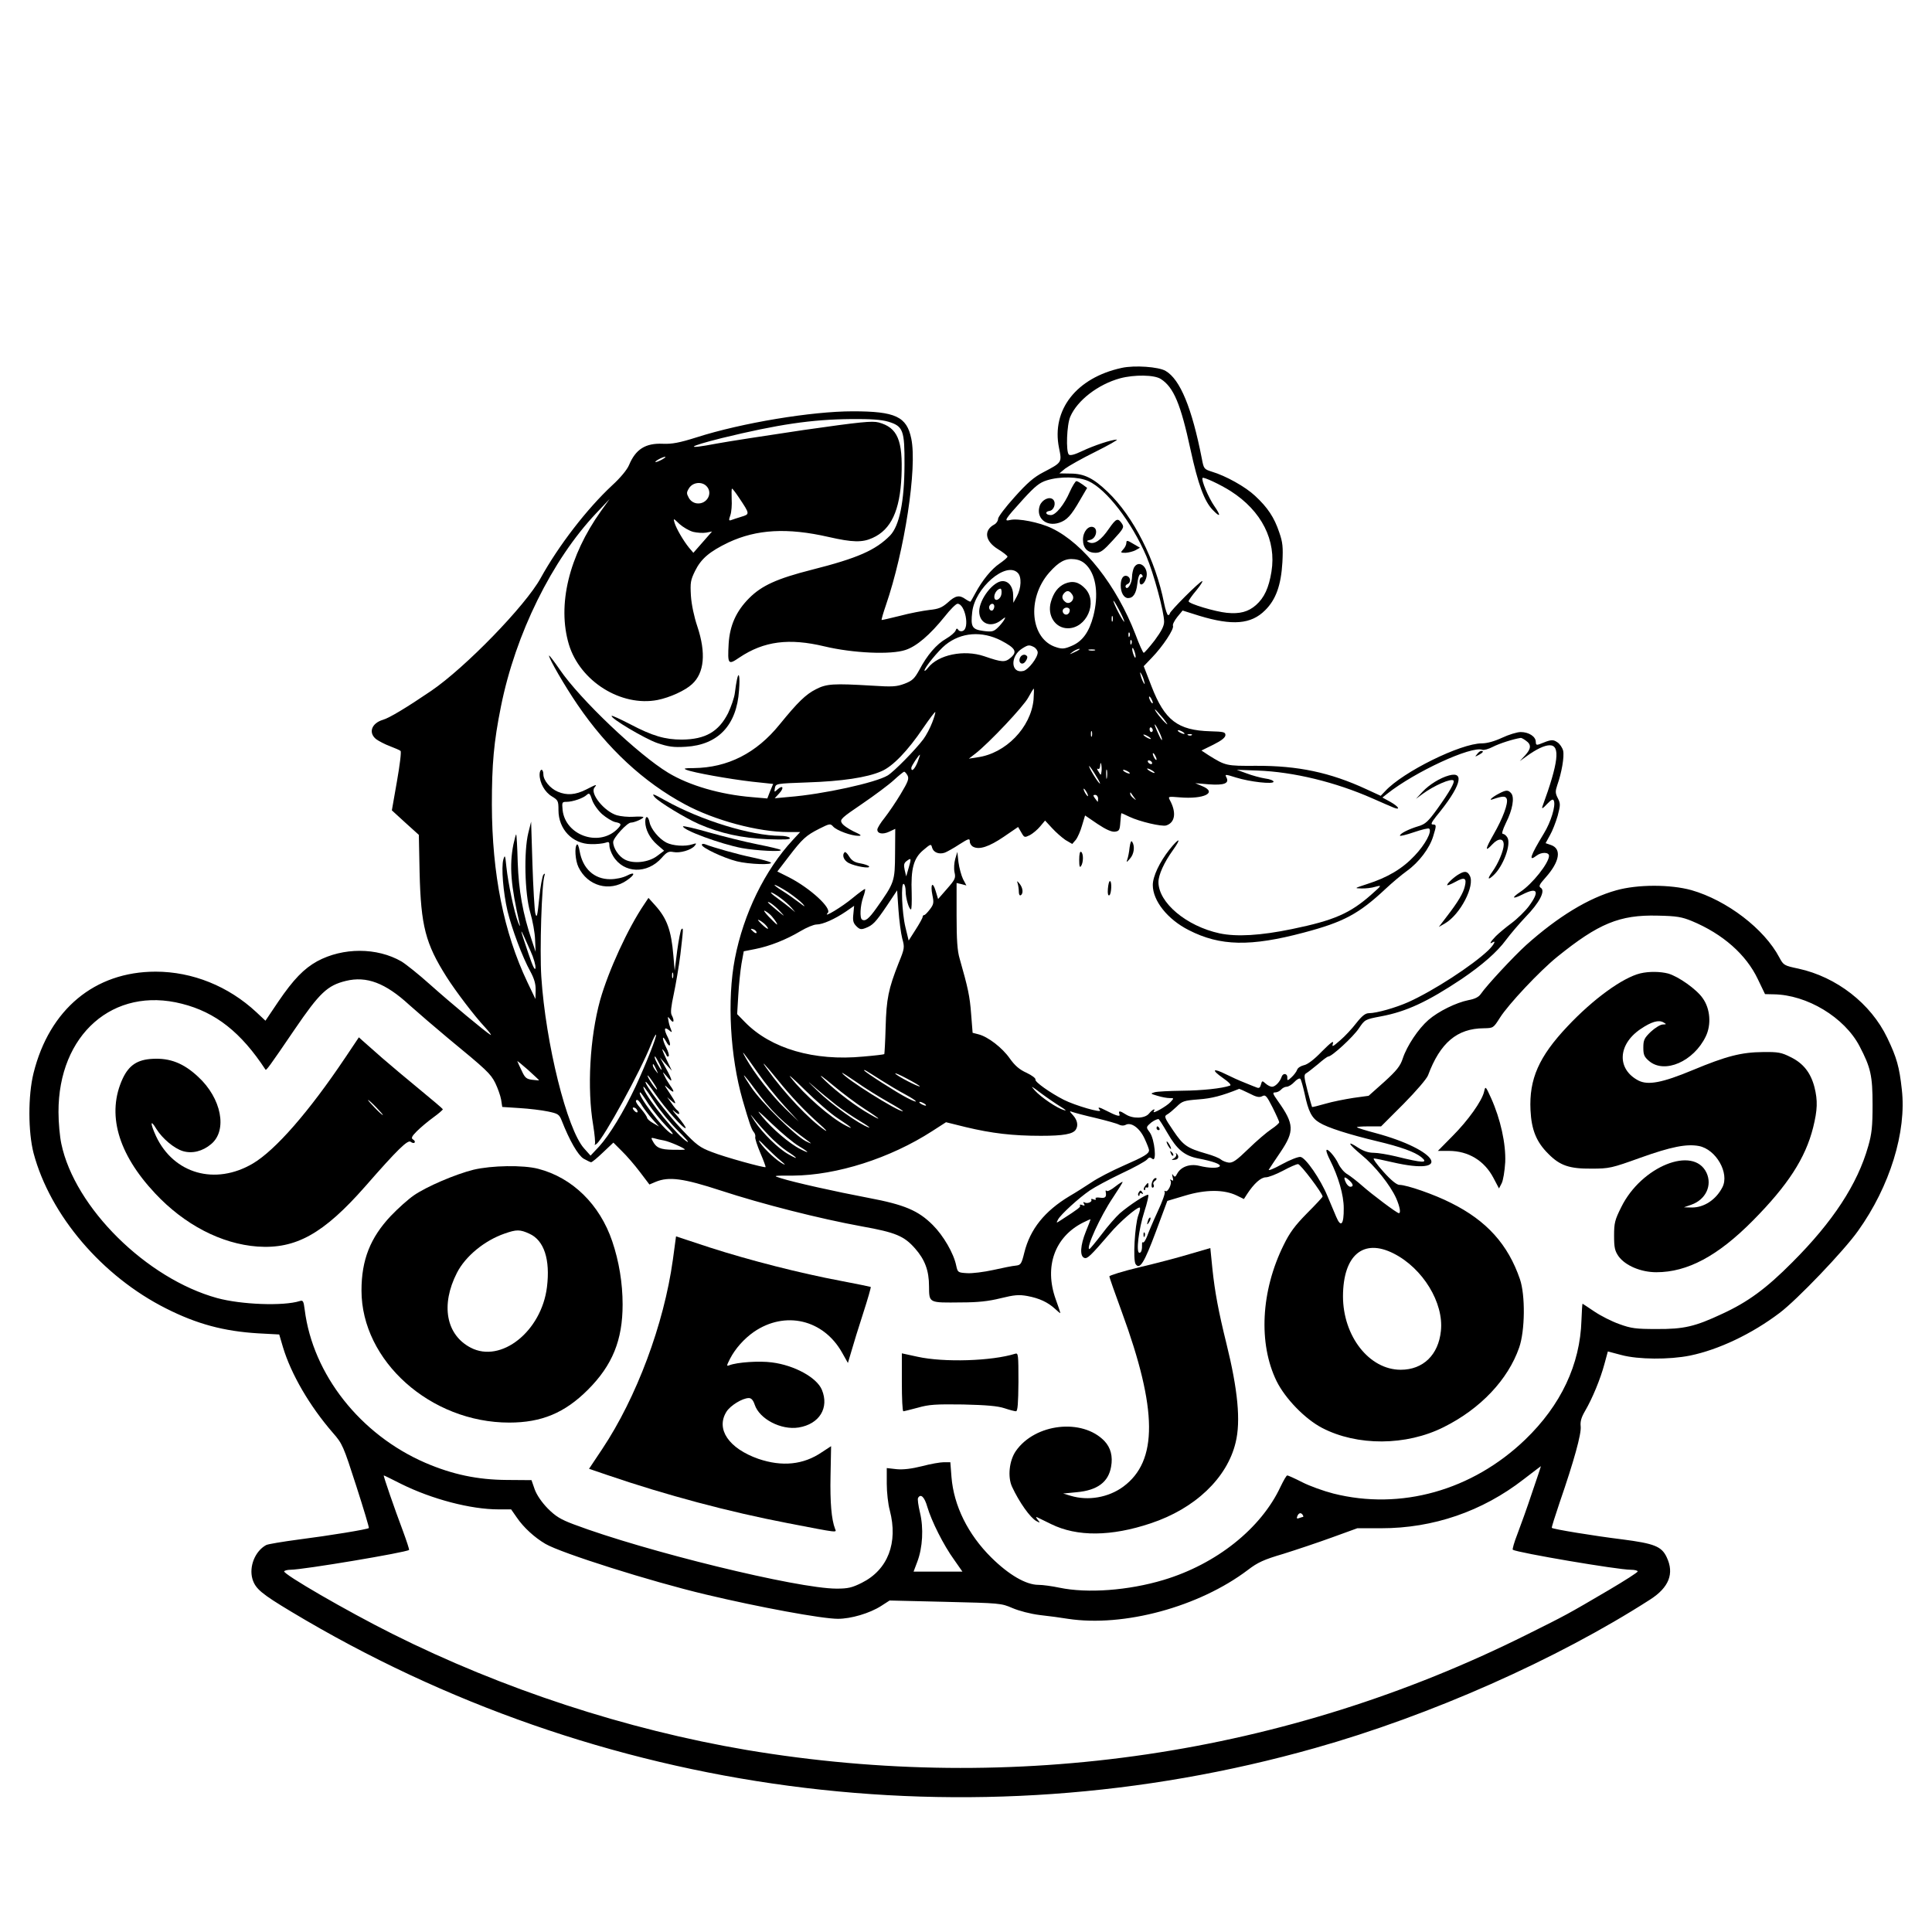 <?xml version="1.0" standalone="no"?>
<!DOCTYPE svg PUBLIC "-//W3C//DTD SVG 20010904//EN"
 "http://www.w3.org/TR/2001/REC-SVG-20010904/DTD/svg10.dtd">
<svg version="1.0" xmlns="http://www.w3.org/2000/svg"
 width="1024pt" height="1024pt" viewBox="0 0 1024 1024"
 preserveAspectRatio="xMidYMid meet">
<g transform="translate(0,1024) scale(0.1,-0.1)"
fill="#000000" stroke="none">
<path d="M5945 8290 c-240 -52 -373 -223 -332 -424 16 -78 16 -77 -83 -129
-50 -26 -85 -56 -152 -131 -49 -54 -88 -106 -88 -116 0 -11 -9 -24 -20 -30
-58 -31 -49 -89 20 -131 28 -17 50 -35 50 -39 0 -5 -19 -21 -42 -37 -43 -29
-92 -89 -129 -158 -12 -22 -23 -42 -25 -44 -1 -1 -13 4 -26 13 -33 24 -54 20
-95 -18 -31 -27 -49 -34 -98 -39 -33 -4 -103 -17 -155 -31 -52 -13 -96 -23
-97 -22 -2 2 8 36 22 77 100 290 167 731 135 884 -24 117 -84 145 -310 145
-218 0 -587 -61 -828 -138 -92 -29 -130 -36 -179 -34 -92 4 -144 -29 -179
-113 -10 -24 -45 -67 -90 -108 -133 -124 -283 -318 -379 -492 -80 -145 -398
-473 -580 -597 -131 -89 -221 -143 -255 -153 -61 -18 -79 -69 -36 -103 14 -10
46 -27 73 -37 26 -10 52 -21 56 -25 5 -4 -4 -76 -19 -161 l-27 -154 71 -65 72
-65 4 -200 c7 -283 31 -376 143 -553 49 -77 147 -206 203 -266 25 -27 38 -46
30 -41 -26 15 -210 168 -322 268 -59 53 -127 107 -150 121 -130 75 -310 75
-447 1 -70 -39 -125 -95 -206 -214 l-68 -101 -48 45 c-148 138 -339 215 -534
215 -323 0 -563 -200 -647 -537 -30 -120 -29 -313 0 -425 88 -330 364 -653
702 -823 164 -83 307 -121 488 -132 l112 -6 20 -68 c43 -142 140 -310 265
-454 50 -57 55 -69 123 -280 39 -121 69 -221 67 -224 -7 -7 -209 -40 -373 -61
-83 -11 -161 -24 -171 -29 -59 -32 -92 -114 -73 -180 16 -52 47 -78 207 -174
1630 -979 3594 -1240 5425 -722 611 172 1283 470 1776 787 100 64 129 138 88
224 -27 58 -66 73 -236 95 -147 18 -367 54 -373 61 -2 2 17 62 41 133 77 223
116 365 112 404 -3 27 3 48 24 84 38 65 81 169 102 248 l18 66 72 -19 c89 -24
253 -25 363 -3 151 31 327 114 475 226 92 69 341 329 416 435 169 236 258 526
232 750 -13 119 -27 169 -77 273 -87 182 -269 323 -471 367 -76 16 -79 18
-101 59 -80 152 -278 303 -466 357 -112 31 -286 31 -399 -1 -147 -41 -308
-139 -477 -290 -66 -60 -208 -212 -241 -260 -11 -16 -32 -26 -65 -32 -65 -13
-159 -59 -212 -105 -53 -46 -114 -137 -136 -204 -13 -40 -32 -64 -98 -124
l-83 -74 -80 -11 c-45 -7 -112 -20 -149 -31 -38 -11 -70 -19 -71 -17 -1 1 -12
40 -24 86 -19 75 -20 85 -6 93 9 5 36 27 62 48 25 22 49 40 54 40 19 0 132
104 162 149 32 47 32 48 117 64 135 25 248 78 428 198 109 74 188 143 235 207
23 31 70 86 104 122 73 75 106 138 81 154 -13 8 -9 17 25 55 75 84 86 152 29
172 l-29 10 23 42 c13 22 31 69 41 103 15 57 15 65 1 93 -14 27 -14 37 -3 70
23 65 38 150 31 182 -4 16 -18 37 -31 45 -24 16 -32 15 -96 -11 -14 -5 -18 -2
-18 13 0 28 -37 52 -80 52 -19 0 -64 -14 -98 -30 -41 -19 -80 -30 -108 -30
-112 0 -418 -151 -512 -253 l-24 -25 -76 35 c-192 89 -363 125 -585 124 -158
-1 -161 0 -251 56 l-38 25 63 31 c44 22 64 38 64 51 0 16 -10 18 -80 20 -173
5 -242 58 -312 239 l-41 106 44 46 c57 59 118 151 111 168 -3 7 8 28 23 47
l28 34 89 -28 c175 -53 274 -45 348 29 58 57 85 134 92 255 4 80 2 105 -17
159 -26 78 -61 131 -128 193 -51 48 -155 106 -229 128 -41 13 -43 15 -53 69
-53 270 -115 420 -192 465 -37 22 -165 31 -233 16z m208 -59 c68 -44 105 -133
157 -374 40 -184 73 -273 117 -319 42 -44 46 -33 9 20 -30 43 -71 140 -62 149
6 6 94 -35 149 -70 164 -105 243 -261 216 -427 -14 -86 -38 -138 -82 -177 -41
-36 -86 -48 -155 -41 -61 6 -202 48 -202 61 0 5 18 31 41 58 22 27 36 49 31
49 -12 0 -172 -160 -172 -172 0 -4 -4 -8 -9 -8 -4 0 -14 28 -21 63 -45 228
-162 459 -299 590 -76 73 -125 97 -198 97 l-58 1 30 25 c17 13 89 54 160 89
72 36 123 65 114 65 -27 0 -121 -31 -184 -61 -40 -19 -63 -25 -70 -18 -16 16
-11 159 8 201 37 86 147 171 264 203 75 20 182 19 216 -4z m-1445 -226 c79
-24 87 -45 86 -230 -1 -195 -27 -321 -76 -373 -77 -78 -171 -120 -416 -182
-185 -47 -265 -84 -331 -150 -69 -69 -103 -145 -109 -242 -6 -110 -3 -114 57
-73 130 87 263 104 451 59 151 -36 352 -45 429 -19 59 19 130 80 208 177 29
37 60 68 68 68 40 0 66 -130 28 -144 -9 -4 -20 -1 -24 6 -6 9 -10 8 -14 -4 -4
-10 -26 -29 -50 -43 -51 -29 -101 -87 -142 -165 -26 -47 -37 -58 -79 -74 -43
-16 -64 -17 -174 -10 -202 12 -239 10 -295 -19 -54 -27 -97 -69 -193 -187
-123 -152 -275 -229 -455 -231 -48 0 -57 -2 -39 -9 36 -15 227 -49 348 -63
l112 -12 -16 -38 -15 -39 -81 7 c-170 14 -333 62 -444 129 -159 96 -468 390
-575 547 -31 45 -57 79 -57 74 0 -17 84 -162 151 -260 158 -232 351 -411 569
-528 157 -85 389 -147 548 -147 l63 0 -38 -41 c-149 -160 -262 -392 -308 -630
-42 -219 -25 -519 41 -749 36 -124 47 -156 59 -170 7 -8 10 -20 8 -27 -2 -6
10 -44 27 -84 17 -39 29 -73 28 -75 -6 -5 -217 53 -285 80 -64 24 -82 38 -156
116 -81 85 -204 246 -195 256 3 2 25 -26 51 -64 54 -78 152 -189 161 -181 3 3
-16 30 -41 60 -26 29 -35 43 -20 30 15 -14 27 -19 27 -13 0 6 -4 13 -10 17 -5
3 -19 20 -31 38 l-23 32 22 -19 c31 -27 27 -13 -10 42 -30 45 -30 46 -5 23 31
-28 35 -20 8 17 -10 15 -24 38 -30 52 -11 22 -10 21 13 -5 34 -41 32 -23 -5
44 l-31 56 31 -35 32 -35 -31 65 c-17 36 -24 56 -16 46 9 -10 17 -24 19 -30 2
-6 7 -8 11 -4 4 3 -2 25 -14 48 -21 42 -22 71 0 31 21 -40 30 -21 10 20 -23
45 -20 60 7 38 15 -13 16 -12 9 6 -5 11 -11 31 -13 45 -5 24 -5 25 11 5 17
-22 22 -5 6 25 -7 12 -3 46 11 111 11 52 27 146 35 209 16 138 17 147 5 134
-4 -5 -14 -56 -22 -114 l-13 -105 -7 80 c-11 134 -34 197 -96 266 l-36 40 -22
-33 c-87 -128 -190 -353 -234 -508 -55 -199 -70 -470 -37 -664 8 -49 12 -94 9
-100 -4 -6 1 -5 10 2 38 32 231 383 287 525 12 32 25 56 27 53 6 -6 -53 -155
-108 -274 -63 -134 -139 -259 -194 -319 l-45 -48 -34 38 c-91 101 -204 557
-227 910 -9 141 2 494 17 537 4 11 2 12 -6 4 -5 -6 -16 -62 -22 -125 -10 -97
-13 -109 -21 -79 -4 19 -11 136 -15 260 l-7 225 -15 -60 c-24 -98 -19 -320 10
-420 13 -44 25 -109 26 -145 l3 -65 -20 60 c-48 141 -70 267 -75 414 -2 80 -6
146 -8 148 -2 2 -8 -22 -15 -53 -22 -112 -14 -217 34 -424 3 -14 -1 -8 -9 12
-20 50 -53 207 -62 293 -6 62 -8 67 -16 40 -12 -41 -1 -175 22 -274 23 -94 78
-242 121 -320 21 -39 29 -67 28 -100 l-1 -46 -43 90 c-125 263 -187 573 -188
940 0 215 10 331 48 520 77 385 271 778 506 1026 l70 74 -46 -64 c-170 -239
-232 -497 -170 -706 59 -196 277 -332 470 -295 65 13 147 50 183 84 65 59 75
165 28 306 -17 50 -31 116 -34 162 -4 70 -2 83 22 132 32 65 77 103 177 151
150 70 312 79 531 29 127 -29 179 -30 233 -5 98 44 145 145 153 327 8 191 -21
258 -121 285 -35 9 -95 3 -397 -40 -195 -29 -403 -61 -462 -72 -172 -33 -157
-17 27 29 300 73 476 99 686 101 104 1 160 -3 197 -14z m-1198 -200 c-14 -8
-29 -14 -35 -14 -5 0 1 6 15 14 14 8 30 14 35 14 6 0 -1 -6 -15 -14z m2259
-115 c96 -44 228 -215 307 -398 38 -89 94 -294 94 -347 0 -23 -14 -50 -50 -99
-28 -36 -54 -66 -58 -66 -4 0 -24 44 -44 98 -100 259 -274 481 -443 562 -66
32 -180 54 -221 44 -36 -9 -28 3 69 110 64 70 87 88 125 100 70 22 168 20 221
-4z m-2025 -26 c37 -37 3 -98 -50 -92 -18 2 -34 13 -43 29 -13 24 -13 29 2 53
20 30 66 35 91 10z m173 -62 c58 -87 58 -87 12 -101 -23 -7 -47 -15 -55 -18
-11 -4 -12 1 -3 26 6 17 9 56 7 86 -1 30 -1 55 2 55 3 0 19 -21 37 -48z m-243
-181 c21 -5 52 -7 69 -4 l31 6 -49 -56 -50 -57 -23 27 c-30 37 -68 102 -77
133 -7 24 -6 24 26 -7 19 -17 51 -36 73 -42z m2088 -180 c49 -55 61 -156 33
-266 -22 -84 -57 -133 -112 -157 -39 -17 -52 -19 -83 -9 -139 41 -160 258 -39
396 51 58 87 77 134 71 28 -3 48 -14 67 -35z m-368 -37 c22 -21 19 -81 -4
-124 l-19 -35 -1 39 c0 45 -23 76 -56 76 -49 0 -123 -95 -124 -160 0 -65 61
-90 115 -48 25 19 27 20 17 2 -6 -10 -21 -29 -35 -42 -21 -20 -31 -22 -76 -16
-59 8 -67 22 -58 100 14 128 179 270 241 208z m-86 -111 c-4 -32 -38 -46 -38
-16 0 20 18 43 33 43 4 0 7 -12 5 -27z m651 -148 c0 -5 -13 15 -29 45 -16 30
-29 60 -29 65 0 6 13 -15 29 -45 16 -30 29 -59 29 -65z m-689 81 c0 -8 -4 -17
-9 -21 -12 -7 -24 12 -16 25 9 15 25 12 25 -4z m627 -78 c-3 -7 -5 -2 -5 12 0
14 2 19 5 13 2 -7 2 -19 0 -25z m90 -80 c-3 -8 -6 -5 -6 6 -1 11 2 17 5 13 3
-3 4 -12 1 -19z m-681 -23 c76 -40 87 -59 52 -90 -31 -27 -46 -26 -142 7 -107
36 -243 8 -297 -61 -10 -13 -19 -20 -19 -15 0 16 74 106 111 136 83 67 193 75
295 23z m691 -17 c-3 -8 -6 -5 -6 6 -1 11 2 17 5 13 3 -3 4 -12 1 -19z m-516
-18 c10 -6 19 -19 19 -28 0 -28 -49 -91 -75 -98 -68 -17 -73 78 -7 119 32 20
37 20 63 7z m538 -50 c0 -9 -4 -8 -9 5 -5 11 -9 27 -9 35 0 9 4 8 9 -5 5 -11
9 -27 9 -35z m-300 36 c-2 -2 -15 -9 -29 -15 -24 -11 -24 -11 -6 3 16 13 49
24 35 12z m84 -3 c-7 -2 -21 -2 -30 0 -10 3 -4 5 12 5 17 0 24 -2 18 -5z m261
-163 c5 -17 4 -20 -2 -10 -5 8 -13 26 -16 40 -5 17 -4 20 2 10 5 -8 13 -26 16
-40z m-586 -98 c-14 -148 -148 -286 -298 -306 l-45 -7 35 27 c72 56 256 251
280 297 14 26 27 47 29 47 2 0 1 -26 -1 -58z m632 -17 c0 -5 -5 -3 -10 5 -5 8
-10 20 -10 25 0 6 5 3 10 -5 5 -8 10 -19 10 -25z m55 -82 c21 -27 28 -39 16
-28 -23 19 -66 75 -59 75 2 0 21 -21 43 -47z m-1224 -22 c-11 -29 -32 -69 -47
-89 -43 -57 -155 -171 -189 -192 -62 -38 -343 -100 -524 -114 l-75 -7 24 26
c27 29 20 47 -9 21 -17 -16 -18 -16 -14 7 5 24 6 24 171 30 184 6 318 26 393
59 60 25 141 109 223 231 33 48 61 85 63 83 2 -2 -5 -27 -16 -55z m1218 -91
c0 -8 -8 5 -19 29 -11 24 -20 46 -20 50 1 12 39 -64 39 -79z m-49 49 c0 -5 -4
-9 -8 -9 -5 0 -9 7 -9 15 0 8 4 12 9 9 4 -3 8 -9 8 -15z m-323 -31 c-3 -7 -5
-2 -5 12 0 14 2 19 5 13 2 -7 2 -19 0 -25z m483 22 c8 -5 11 -10 5 -10 -5 0
-17 5 -25 10 -8 5 -10 10 -5 10 6 0 17 -5 25 -10z m-170 -36 c0 -2 -9 0 -20 6
-11 6 -20 13 -20 16 0 2 9 0 20 -6 11 -6 20 -13 20 -16z m217 20 c-3 -3 -12
-4 -19 -1 -8 3 -5 6 6 6 11 1 17 -2 13 -5z m1771 -30 c29 -20 28 -42 -5 -78
l-28 -30 35 25 c52 38 96 59 124 59 57 0 46 -93 -39 -325 -5 -14 3 -10 24 13
25 26 33 29 37 17 10 -26 -16 -112 -53 -172 -74 -122 -83 -152 -39 -118 26 20
66 19 66 -1 0 -38 -89 -150 -152 -191 -49 -33 -43 -41 11 -14 80 41 93 18 35
-61 -20 -27 -62 -68 -93 -91 -30 -22 -68 -54 -83 -69 -28 -29 -37 -45 -18 -33
22 14 8 -13 -22 -42 -85 -81 -290 -214 -423 -274 -67 -30 -169 -59 -209 -59
-19 0 -36 -13 -67 -52 -22 -29 -61 -71 -86 -92 -40 -35 -45 -37 -38 -16 5 17
-12 4 -59 -43 -41 -43 -77 -70 -96 -73 -16 -4 -32 -14 -35 -24 -3 -9 -16 -27
-29 -39 -20 -19 -24 -20 -23 -5 3 24 -22 30 -30 7 -9 -27 -34 -53 -51 -53 -9
0 -24 8 -34 17 -18 16 -19 16 -25 -6 -4 -16 -10 -20 -22 -15 -9 3 -38 15 -65
26 -26 10 -70 30 -98 44 -70 35 -80 25 -17 -19 33 -23 47 -38 38 -41 -43 -15
-147 -26 -253 -27 -67 -1 -132 -4 -146 -8 -24 -7 -23 -8 15 -19 22 -7 51 -12
64 -12 24 0 24 0 5 -21 -21 -23 -100 -67 -89 -50 12 20 -7 11 -25 -11 -22 -27
-86 -29 -124 -4 -31 20 -40 20 -33 1 7 -16 -15 -10 -73 20 -36 19 -46 19 -30
1 14 -18 -133 25 -192 55 -74 38 -154 95 -150 107 2 7 -18 22 -47 36 -38 17
-62 38 -89 76 -40 57 -115 115 -166 128 l-31 8 -8 101 c-7 93 -16 135 -61 293
-12 40 -16 99 -16 227 l0 173 26 -6 26 -7 -18 34 c-9 19 -20 59 -24 89 l-6 55
-11 -37 c-6 -21 -8 -51 -4 -71 7 -30 4 -38 -39 -87 l-48 -55 -13 43 c-16 54
-29 35 -17 -23 8 -38 7 -48 -13 -74 -13 -17 -26 -31 -31 -31 -4 0 -8 -4 -8
-10 0 -5 -17 -36 -37 -67 l-37 -58 -17 70 c-19 78 -25 240 -9 230 6 -3 10 -21
10 -39 0 -36 18 -96 28 -96 4 0 5 39 4 87 -5 129 10 184 61 227 40 34 42 34
47 14 7 -26 37 -38 68 -27 12 5 47 24 77 44 49 31 55 33 55 15 0 -11 8 -23 18
-28 32 -17 84 0 162 53 l76 52 17 -29 c16 -28 17 -28 46 -14 16 9 40 29 54 46
l26 31 37 -40 c20 -22 52 -50 71 -63 l36 -21 19 22 c10 13 25 47 33 76 l16 53
66 -45 c45 -30 75 -43 92 -41 23 3 26 8 29 51 2 26 4 47 6 47 1 0 20 -8 42
-19 55 -26 171 -53 195 -46 47 15 55 68 20 133 -11 21 -10 21 51 16 129 -11
202 25 121 59 l-38 16 72 -6 c81 -6 110 5 93 37 -9 17 -6 17 51 -1 74 -23 199
-37 199 -22 0 6 -20 14 -45 17 -25 4 -69 16 -98 27 l-52 19 110 -4 c191 -7
413 -61 610 -148 50 -22 100 -44 113 -49 37 -14 25 6 -19 31 l-42 23 24 19
c147 117 448 256 506 234 8 -3 33 4 56 16 33 17 107 41 147 47 3 1 16 -6 28
-15z m-1958 -99 c0 -5 -5 -3 -10 5 -5 8 -10 20 -10 25 0 6 5 3 10 -5 5 -8 10
-19 10 -25z m-1267 -15 c-15 -37 -33 -54 -33 -30 0 10 40 70 46 70 1 0 -5 -18
-13 -40z m1242 0 c3 -5 2 -10 -4 -10 -5 0 -13 5 -16 10 -3 6 -2 10 4 10 5 0
13 -4 16 -10z m-267 -50 c-3 -21 -3 -21 -16 1 -8 11 -9 18 -3 14 7 -3 11 3 12
17 1 17 3 18 6 6 2 -10 3 -27 1 -38z m-29 -22 c18 -28 26 -47 19 -40 -14 11
-62 92 -55 92 2 0 19 -23 36 -52z m58 -10 c-2 -13 -4 -5 -4 17 -1 22 1 32 4
23 2 -10 2 -28 0 -40z m253 26 c0 -2 -9 0 -20 6 -11 6 -20 13 -20 16 0 2 9 0
20 -6 11 -6 20 -13 20 -16z m-140 6 c8 -5 11 -10 5 -10 -5 0 -17 5 -25 10 -8
5 -10 10 -5 10 6 0 17 -5 25 -10z m-1170 -20 c9 -17 3 -33 -36 -98 -25 -42
-64 -99 -85 -126 -22 -27 -39 -55 -39 -63 0 -22 29 -27 63 -11 l32 15 -1 -132
c-1 -147 -3 -153 -98 -287 -41 -58 -60 -73 -77 -62 -13 8 -10 73 6 119 8 21
12 41 10 43 -2 2 -31 -19 -65 -47 -56 -47 -162 -111 -133 -80 24 24 -92 131
-205 189 l-62 31 59 77 c74 97 93 114 164 150 54 27 58 28 73 11 19 -21 96
-49 133 -49 21 0 16 5 -26 24 -28 14 -56 33 -62 45 -10 18 0 27 109 101 66 45
141 101 167 125 27 25 51 44 55 45 4 0 12 -9 18 -20z m950 -90 c6 -11 8 -20 6
-20 -3 0 -10 9 -16 20 -6 11 -8 20 -6 20 3 0 10 -9 16 -20z m250 -25 c14 -19
14 -19 -2 -6 -10 7 -18 18 -18 24 0 6 1 8 3 6 1 -2 9 -13 17 -24z m-190 -8 c0
-11 -1 -18 -3 -16 -1 2 -8 11 -15 20 -9 13 -9 16 3 16 8 0 15 -9 15 -20z
m-1004 -367 l-13 -45 -8 34 c-6 27 -4 37 11 48 24 18 25 14 10 -37z m-640
-128 c32 -22 68 -50 79 -63 16 -18 11 -16 -20 8 -22 17 -62 45 -89 62 -28 17
-45 31 -40 31 6 0 37 -17 70 -38z m606 -246 c13 -47 13 -52 -19 -130 -54 -137
-65 -190 -69 -340 -2 -77 -6 -141 -7 -143 -2 -2 -52 -8 -112 -13 -260 -25
-489 42 -626 182 l-42 43 6 100 c3 55 11 130 17 167 l12 66 61 12 c76 15 163
49 240 95 32 19 70 35 85 35 33 0 97 29 156 69 l43 30 -4 -43 c-4 -35 -1 -48
16 -65 17 -17 25 -19 48 -10 39 15 53 29 114 119 l54 81 7 -103 c4 -57 13
-125 20 -152z m-646 215 c21 -15 48 -39 59 -52 l20 -24 -25 21 c-14 12 -45 35
-69 53 -24 17 -40 31 -34 31 5 0 28 -13 49 -29z m-1 -72 c28 -30 26 -29 -17 6
-27 22 -48 41 -48 42 0 10 39 -19 65 -48z m-44 -26 c18 -21 32 -43 27 -43 -2
0 -22 19 -43 41 -22 23 -31 37 -20 31 11 -6 27 -18 36 -29z m4877 -25 c163
-68 287 -177 349 -308 l38 -79 45 -1 c177 -2 376 -122 456 -275 59 -113 69
-156 69 -310 0 -115 -4 -154 -23 -220 -57 -202 -188 -401 -402 -615 -139 -140
-236 -211 -373 -274 -143 -67 -202 -81 -347 -80 -109 0 -134 3 -197 26 -40 14
-99 44 -133 67 -33 22 -61 41 -62 41 -2 0 -4 -40 -6 -88 -7 -234 -109 -450
-298 -632 -281 -270 -660 -376 -1017 -286 -51 13 -126 40 -165 60 -39 20 -75
36 -79 36 -5 0 -20 -27 -36 -60 -103 -221 -340 -410 -620 -494 -186 -56 -404
-72 -552 -41 -38 8 -88 15 -111 15 -66 0 -157 53 -250 145 -124 123 -199 275
-211 427 l-6 78 -34 0 c-19 0 -71 -9 -116 -21 -56 -14 -99 -19 -134 -16 l-53
6 0 -83 c0 -45 7 -109 16 -141 45 -172 -10 -315 -148 -384 -52 -26 -73 -31
-134 -31 -206 0 -1015 198 -1394 341 -69 26 -95 42 -137 84 -32 33 -58 71 -69
101 l-17 49 -131 1 c-155 1 -288 29 -432 91 -344 149 -596 468 -639 811 -6 47
-9 52 -27 46 -86 -27 -308 -19 -437 16 -374 103 -755 479 -826 818 -8 37 -15
112 -15 168 -1 411 291 667 654 574 179 -45 314 -152 443 -349 4 -6 18 12 154
212 133 195 174 234 272 258 110 27 210 -11 336 -127 47 -42 139 -121 205
-176 204 -168 226 -188 251 -238 13 -27 27 -66 31 -88 l6 -39 92 -6 c50 -3
117 -11 150 -18 53 -11 60 -15 73 -48 42 -107 86 -183 116 -202 18 -10 36 -19
40 -19 5 0 33 23 63 52 l55 52 45 -45 c25 -24 68 -74 96 -111 l50 -66 33 14
c70 29 146 19 345 -46 220 -72 523 -149 748 -190 179 -32 224 -51 282 -117 52
-59 74 -117 74 -201 1 -89 -3 -87 171 -85 87 0 144 6 208 22 74 18 97 20 142
12 64 -12 109 -33 148 -69 15 -14 27 -24 27 -21 0 2 -11 36 -25 74 -61 172 -5
329 145 405 22 11 40 19 40 17 0 -2 -11 -31 -25 -65 -29 -72 -33 -130 -8 -139
16 -6 31 8 137 131 48 57 139 136 156 136 5 0 2 -19 -7 -42 -18 -51 -29 -236
-14 -258 22 -32 46 8 107 171 l61 164 94 28 c109 33 206 33 273 1 l39 -19 16
25 c37 57 74 90 100 90 14 0 55 16 91 35 35 19 71 35 80 35 13 0 130 -155 130
-172 0 -3 -37 -43 -83 -89 -64 -65 -92 -103 -124 -169 -120 -243 -134 -521
-37 -720 46 -93 151 -201 241 -248 186 -97 446 -96 645 4 195 97 341 252 400
422 31 89 33 277 4 362 -63 184 -176 310 -365 404 -88 45 -235 96 -274 96 -14
0 -44 24 -85 70 -35 39 -57 70 -50 70 7 0 51 -9 98 -20 326 -75 245 65 -91
155 -50 13 -94 27 -97 30 -3 3 25 5 62 5 l66 0 119 119 c67 68 123 133 130
152 64 172 154 248 295 249 51 1 51 1 86 56 44 70 210 247 304 323 218 176
330 223 531 218 103 -2 129 -7 183 -29z m-4908 -23 c23 -27 6 -22 -25 9 -20
20 -23 25 -9 18 11 -6 27 -18 34 -27z m-50 -37 c0 -6 -6 -5 -15 2 -8 7 -15 14
-15 16 0 2 7 1 15 -2 8 -4 15 -11 15 -16z m-1198 -99 c17 -37 28 -77 26 -90
-2 -16 -14 8 -37 76 -52 154 -51 155 11 14z m755 -141 c-3 -7 -5 -2 -5 12 0
14 2 19 5 13 2 -7 2 -19 0 -25z m451 -506 c34 -49 97 -127 139 -173 l77 -84
-73 70 c-73 71 -161 184 -207 265 -31 55 -18 39 64 -78z m-524 51 c9 -18 14
-33 12 -33 -6 0 -36 55 -36 66 0 11 5 3 24 -33z m-637 -89 c-1 -1 -18 1 -37 3
-30 4 -38 11 -54 46 -11 23 -22 46 -24 52 -3 5 22 -15 56 -45 33 -30 60 -55
59 -56z m1266 1 c70 -87 144 -165 222 -234 33 -29 44 -43 25 -30 -80 54 -214
196 -305 324 -39 54 -11 25 58 -60z m-644 55 c11 -24 11 -24 -3 -6 -9 11 -16
24 -16 30 0 12 5 7 19 -24z m964 -259 c69 -45 88 -62 40 -37 -80 41 -220 163
-292 255 -19 23 15 -6 75 -66 60 -59 139 -128 177 -152z m227 204 c36 -23 93
-57 127 -75 70 -38 79 -54 11 -19 -50 25 -228 139 -228 146 0 5 2 4 90 -52z
m-85 -154 c95 -61 93 -68 -3 -10 -73 45 -180 129 -227 180 -16 18 11 -2 60
-43 50 -42 126 -99 170 -127z m123 38 c48 -27 83 -49 77 -49 -30 1 -303 172
-322 203 -3 5 31 -17 76 -48 45 -32 121 -79 169 -106z m167 83 c-5 -5 -123 56
-130 68 -3 5 25 -7 64 -28 38 -20 68 -38 66 -40z m-1410 16 c16 -24 22 -38 14
-31 -15 12 -53 73 -46 73 2 0 17 -19 32 -42z m532 -25 c91 -124 152 -183 293
-286 15 -11 8 -9 -20 5 -57 30 -235 205 -289 286 -23 34 -40 62 -38 62 3 0 27
-30 54 -67z m433 -88 c33 -26 91 -65 128 -87 37 -22 58 -37 47 -34 -53 18
-196 120 -273 195 -48 46 -59 58 -25 28 34 -30 90 -76 123 -102z m2485 57 c19
-91 37 -128 78 -152 43 -27 157 -63 307 -99 122 -29 198 -56 233 -84 40 -33
10 -32 -135 4 -42 10 -95 19 -117 19 -28 0 -54 9 -81 26 -65 43 -55 22 16 -37
71 -58 152 -159 184 -230 19 -44 26 -79 14 -79 -10 0 -142 99 -195 146 -26 23
-61 50 -77 60 -17 9 -38 34 -48 55 -18 40 -64 91 -64 70 0 -6 8 -28 19 -49 45
-89 73 -187 73 -255 1 -88 -15 -106 -40 -46 -10 24 -31 73 -46 109 -38 92
-116 204 -143 208 -12 2 -57 -16 -99 -39 -43 -24 -74 -36 -69 -28 5 8 32 49
62 93 74 110 73 148 -13 269 -29 41 -31 47 -15 47 10 0 24 7 31 15 7 8 20 15
29 15 10 0 28 11 41 25 13 14 27 22 32 17 4 -4 14 -40 23 -80z m-1293 -68 c26
-16 33 -23 18 -18 -37 10 -121 67 -155 104 -25 28 -21 26 32 -14 35 -26 82
-58 105 -72z m-2152 23 c28 -43 83 -110 122 -149 40 -39 63 -66 51 -60 -48 26
-209 222 -230 279 -10 28 2 14 57 -70z m3151 48 c38 -20 54 -23 69 -15 17 9
23 3 55 -60 19 -38 35 -74 35 -78 0 -5 -19 -22 -42 -37 -24 -16 -78 -62 -121
-104 -64 -62 -83 -75 -105 -73 -15 2 -34 10 -42 17 -8 7 -42 21 -75 30 -104
30 -123 43 -177 123 -47 69 -49 76 -32 85 11 6 33 25 51 42 29 29 39 32 115
38 70 5 124 19 216 56 1 0 25 -10 53 -24z m-3183 -58 c23 -34 65 -86 93 -115
33 -34 43 -49 28 -41 -42 19 -192 219 -165 219 2 0 22 -28 44 -63z m-34 -9
c11 -17 35 -49 54 -70 l35 -39 -31 18 c-18 10 -32 23 -32 28 -1 6 -14 26 -30
45 -30 34 -37 50 -22 50 4 0 16 -14 26 -32z m1496 12 c8 -5 11 -10 5 -10 -5 0
-17 5 -25 10 -8 5 -10 10 -5 10 6 0 17 -5 25 -10z m-1525 -31 c11 -17 -1 -21
-15 -4 -8 9 -8 15 -2 15 6 0 14 -5 17 -11z m858 -193 c57 -34 62 -44 8 -16
-56 28 -149 108 -201 171 -36 43 -25 36 51 -37 52 -50 116 -103 142 -118z
m1576 148 c57 -14 112 -29 122 -35 12 -6 26 -6 35 -1 29 16 74 -16 100 -72 13
-28 24 -56 24 -62 0 -19 -23 -33 -137 -83 -59 -26 -135 -65 -167 -87 -32 -21
-85 -55 -118 -74 -131 -79 -208 -174 -239 -299 -15 -61 -19 -66 -45 -69 -16
-1 -70 -12 -119 -23 -50 -11 -113 -19 -140 -17 -48 3 -49 4 -57 40 -13 65 -68
159 -124 215 -77 77 -150 108 -341 144 -174 33 -394 82 -463 104 -45 14 -45
14 63 14 233 2 515 92 738 236 l73 47 105 -26 c138 -33 248 -46 398 -46 119 0
170 9 185 33 14 22 8 50 -14 75 -21 23 -22 25 -3 18 11 -4 67 -19 124 -32z
m-1734 -92 c27 -29 71 -67 97 -84 59 -38 63 -48 7 -16 -53 29 -138 113 -179
175 -27 42 -28 44 -3 13 15 -19 50 -59 78 -88z m2112 14 c51 -89 91 -122 164
-136 77 -15 120 -30 114 -41 -8 -12 -57 -11 -109 2 -50 12 -97 -5 -117 -42 -9
-18 -13 -19 -21 -8 -6 10 -7 7 -3 -10 5 -17 4 -22 -5 -16 -8 5 -11 4 -6 -3 9
-14 -14 -63 -27 -55 -6 3 -7 1 -4 -4 4 -6 -13 -53 -37 -104 -24 -52 -49 -111
-56 -131 -8 -20 -17 -35 -21 -33 -4 3 -7 -1 -6 -8 1 -31 -4 -47 -14 -47 -19 0
-4 124 26 218 15 46 24 86 21 89 -7 7 -100 -54 -151 -98 -20 -18 -64 -68 -96
-111 -33 -43 -62 -78 -65 -78 -21 0 58 174 125 273 28 42 51 79 51 82 0 4 -17
-7 -39 -24 -21 -17 -41 -27 -45 -23 -4 4 -7 3 -6 -3 6 -29 -1 -37 -29 -33 -18
3 -28 0 -24 -6 4 -5 -1 -7 -11 -3 -9 4 -15 3 -12 -2 7 -11 -22 -23 -36 -14 -7
4 -8 1 -3 -7 6 -10 4 -12 -9 -7 -9 4 -15 3 -12 -2 5 -8 -8 -18 -98 -76 -29
-19 -29 -19 -18 2 14 26 110 114 169 154 25 17 99 57 166 89 67 31 128 65 136
74 11 13 16 14 29 4 24 -20 12 104 -14 140 -19 25 -19 28 -3 43 15 15 35 26
49 28 3 0 24 -33 47 -73z m-2667 -41 c30 -6 110 -41 110 -48 0 -1 -29 -2 -64
-1 -66 1 -88 10 -107 47 -9 16 -8 18 8 14 10 -3 34 -9 53 -12z m620 -109 c20
-16 25 -23 12 -16 -33 16 -99 77 -124 114 -13 20 -3 13 28 -20 27 -27 65 -63
84 -78z m3012 -103 c21 -19 23 -33 5 -33 -8 0 -19 11 -25 25 -13 29 -6 32 20
8z m235 -387 c154 -78 266 -261 250 -410 -13 -127 -94 -206 -213 -206 -167 0
-306 178 -306 390 1 218 108 308 269 226z m733 -1268 c-26 -79 -62 -178 -78
-220 -17 -43 -27 -80 -24 -82 27 -16 556 -106 625 -106 20 0 37 -4 37 -9 0 -5
-69 -49 -152 -98 -223 -131 -227 -133 -434 -236 -1279 -639 -2715 -851 -4138
-612 -636 108 -1291 322 -1876 615 -240 120 -582 318 -574 332 3 4 18 8 34 8
66 0 614 92 628 105 2 2 -13 48 -33 102 -43 114 -105 293 -101 293 2 0 43 -20
92 -45 163 -81 369 -135 516 -135 l67 0 30 -43 c36 -53 94 -106 152 -140 84
-49 558 -199 849 -268 281 -67 616 -129 701 -129 69 0 168 29 229 68 l45 29
295 -7 c290 -7 296 -7 356 -33 35 -15 96 -31 145 -37 46 -5 113 -14 149 -20
296 -45 695 63 954 259 52 40 85 55 187 85 67 21 184 60 258 87 l135 49 127 0
c275 0 535 89 754 259 50 38 91 70 92 70 1 1 -20 -63 -47 -141z m-3205 -75
c22 -75 86 -203 142 -280 l44 -63 -130 0 -129 0 20 53 c28 74 34 177 14 260
-9 38 -14 73 -10 78 14 24 34 5 49 -48z m1990 -43 c3 -5 4 -10 1 -10 -2 0 -12
-3 -20 -6 -12 -5 -15 -2 -10 10 7 18 20 21 29 6z"/>
<path d="M3906 6638 c-3 -13 -8 -44 -11 -70 -3 -26 -20 -74 -36 -108 -50 -98
-120 -139 -245 -140 -89 0 -155 19 -273 81 -52 27 -96 47 -99 45 -10 -11 175
-121 241 -144 60 -20 85 -24 152 -20 171 10 270 114 282 299 6 74 -1 106 -11
57z"/>
<path d="M2860 6135 c0 -45 28 -94 65 -116 33 -20 35 -24 35 -73 0 -101 74
-179 172 -180 29 -1 63 3 76 7 19 7 22 5 22 -15 0 -13 9 -38 20 -56 56 -92
180 -96 257 -9 27 31 37 36 62 31 34 -7 94 10 113 33 11 14 10 15 -12 8 -39
-13 -105 -8 -138 9 -39 20 -82 72 -89 107 -7 36 -23 38 -23 4 0 -41 24 -88 63
-122 l37 -32 -36 -27 c-45 -35 -126 -44 -172 -20 -33 17 -62 61 -62 93 0 22
74 103 94 103 18 0 66 21 66 29 0 3 -23 4 -52 2 -28 -2 -68 2 -89 8 -66 20
-144 116 -118 147 15 19 12 18 -45 -11 -56 -28 -101 -32 -150 -11 -40 17 -76
60 -76 92 0 13 -4 24 -10 24 -5 0 -10 -11 -10 -25z m331 -210 c22 -19 53 -38
69 -42 36 -7 37 -13 8 -41 -98 -91 -271 -28 -286 104 -4 42 -3 44 20 44 33 0
89 19 108 37 13 12 17 8 28 -26 7 -22 31 -56 53 -76z"/>
<path d="M3470 6015 c21 -25 162 -111 235 -143 113 -49 226 -74 364 -80 91 -3
122 -2 117 7 -4 6 -27 11 -50 11 -155 0 -421 82 -609 187 -66 37 -75 40 -57
18z"/>
<path d="M3620 5860 c0 -20 198 -93 312 -115 77 -14 217 -21 206 -10 -3 4 -59
17 -124 30 -66 13 -181 42 -256 63 -76 22 -138 36 -138 32z"/>
<path d="M3058 5764 c-14 -13 -9 -85 8 -120 48 -100 164 -133 255 -71 46 31
48 50 2 26 -22 -11 -58 -19 -89 -19 -85 0 -146 56 -162 150 -4 23 -10 38 -14
34z"/>
<path d="M3720 5762 c0 -15 114 -69 185 -87 63 -16 196 -21 180 -6 -6 4 -48
16 -95 26 -78 16 -209 53 -252 70 -10 4 -18 3 -18 -3z"/>
<path d="M5670 7633 c-29 -67 -74 -123 -100 -123 -28 0 -34 18 -8 22 25 3 37
43 20 60 -19 19 -59 0 -71 -32 -22 -64 33 -113 102 -91 42 14 64 38 111 120
l38 65 -24 18 c-13 9 -27 18 -33 18 -5 0 -21 -26 -35 -57z"/>
<path d="M5877 7437 c-41 -60 -76 -84 -104 -72 -16 7 -15 9 7 14 30 8 41 57
15 67 -26 10 -55 -24 -55 -66 0 -45 24 -70 67 -70 26 0 42 12 92 67 56 61 60
68 48 87 -22 33 -31 29 -70 -27z"/>
<path d="M5970 7363 c0 -9 -7 -25 -17 -35 -15 -17 -15 -18 13 -18 16 1 40 7
53 14 l23 13 -36 21 c-31 19 -36 19 -36 5z"/>
<path d="M6010 7231 c-5 -11 -10 -33 -10 -48 0 -33 -23 -72 -33 -56 -4 6 0 13
8 17 20 7 19 35 -1 43 -20 7 -34 -13 -34 -50 0 -38 17 -67 39 -67 27 0 43 24
49 75 5 46 15 64 27 45 3 -5 1 -10 -4 -10 -6 0 -11 -9 -11 -21 0 -28 23 -19
34 14 20 55 -37 107 -64 58z"/>
<path d="M5643 7146 c-35 -16 -59 -47 -73 -96 -21 -72 23 -140 90 -140 99 0
159 137 93 209 -34 37 -68 45 -110 27z m41 -59 c16 -25 -16 -56 -38 -37 -19
15 -20 32 -4 48 15 15 28 11 42 -11z m-14 -81 c0 -20 -19 -31 -32 -18 -6 6 -7
15 -4 21 10 16 36 13 36 -3z"/>
<path d="M5406 6753 c-11 -26 13 -42 29 -19 8 10 12 23 9 27 -9 15 -31 10 -38
-8z"/>
<path d="M7829 6243 c-13 -15 -12 -15 9 -4 23 12 28 21 13 21 -5 0 -15 -7 -22
-17z"/>
<path d="M7680 6130 c-48 -13 -105 -49 -140 -86 l-35 -38 35 26 c62 45 151 84
164 71 8 -9 -22 -61 -85 -149 -50 -69 -64 -82 -101 -93 -53 -16 -98 -39 -98
-50 0 -4 33 4 74 18 41 14 78 23 81 19 16 -15 -21 -84 -76 -142 -65 -70 -144
-117 -254 -152 -67 -22 -68 -22 -30 -23 22 -1 56 3 75 9 35 9 35 9 -20 -40
-114 -101 -198 -138 -421 -184 -169 -35 -295 -42 -385 -23 -175 38 -324 162
-324 272 0 38 30 104 76 168 48 67 36 71 -17 5 -53 -67 -89 -143 -89 -189 0
-83 78 -182 191 -239 166 -85 327 -88 609 -13 212 56 292 99 435 233 33 31 83
73 112 94 63 45 120 120 139 183 18 58 18 63 -2 63 -12 0 -7 11 18 43 129 156
155 241 68 217z"/>
<path d="M7945 6034 c-37 -19 -59 -40 -32 -30 50 17 67 18 73 2 9 -23 -20
-102 -70 -189 -45 -79 -47 -96 -6 -52 32 34 60 33 60 -2 0 -31 -29 -100 -60
-143 -28 -39 -25 -48 6 -19 51 47 94 162 74 199 -6 11 -17 20 -24 20 -8 0 -3
19 16 59 35 69 46 134 28 156 -16 19 -27 19 -65 -1z"/>
<path d="M5987 5748 c-2 -23 -8 -52 -12 -63 -6 -17 -4 -17 14 4 22 24 27 66
12 89 -5 9 -10 -1 -14 -30z"/>
<path d="M5720 5683 c0 -35 3 -44 10 -33 13 20 13 67 0 75 -6 4 -10 -12 -10
-42z"/>
<path d="M7735 5608 c-26 -14 -65 -50 -65 -59 0 -4 20 4 44 17 48 27 61 21 50
-23 -8 -36 -36 -83 -93 -157 l-45 -59 33 19 c81 47 160 200 131 253 -12 23
-26 26 -55 9z"/>
<path d="M5394 5557 c3 -10 6 -30 6 -43 0 -14 4 -22 10 -19 15 9 12 39 -6 61
-14 17 -15 17 -10 1z"/>
<path d="M5872 5529 c-2 -26 1 -38 8 -34 11 7 14 75 3 75 -5 0 -9 -18 -11 -41z"/>
<path d="M4477 5723 c-16 -15 -5 -43 21 -57 35 -18 117 -32 108 -18 -3 5 -24
12 -46 16 -30 5 -45 14 -59 36 -10 17 -21 27 -24 23z"/>
<path d="M8694 5081 c-94 -23 -250 -136 -387 -282 -150 -159 -203 -278 -195
-443 5 -104 31 -169 95 -232 61 -62 112 -79 228 -78 95 0 107 3 260 58 162 58
244 74 309 62 91 -17 164 -144 125 -219 -34 -66 -97 -107 -161 -107 l-43 1 40
14 c76 27 111 102 80 169 -69 146 -346 34 -452 -182 -34 -68 -38 -84 -38 -151
0 -64 4 -81 24 -110 36 -49 118 -84 200 -84 165 0 326 86 512 274 185 187 278
330 319 493 23 93 25 142 7 214 -20 77 -60 127 -126 159 -49 25 -67 28 -146
27 -115 -1 -194 -21 -374 -96 -161 -67 -236 -81 -287 -55 -115 60 -110 190 10
272 59 40 97 51 123 36 17 -10 16 -10 -4 -11 -12 0 -40 -17 -63 -38 -35 -34
-40 -44 -40 -85 0 -38 5 -49 31 -71 82 -69 236 -2 300 131 30 62 24 146 -16
202 -32 47 -128 115 -183 131 -42 11 -102 12 -148 1z"/>
<path d="M1829 4633 c-191 -285 -369 -489 -489 -560 -199 -117 -419 -55 -513
145 -32 70 -31 93 2 38 32 -51 94 -103 140 -117 50 -15 105 -1 150 37 88 73
55 243 -69 357 -77 72 -149 100 -241 95 -81 -4 -125 -34 -158 -103 -87 -186
-28 -398 171 -610 155 -166 351 -268 543 -282 203 -14 350 68 570 318 173 198
227 250 242 237 7 -6 17 -8 20 -4 4 4 1 11 -7 16 -12 7 -9 16 19 44 19 19 58
52 87 73 29 21 52 41 51 44 -1 3 -56 50 -122 104 -66 54 -156 130 -200 168
-44 39 -90 79 -102 90 l-21 19 -73 -109z m166 -263 c21 -22 37 -40 34 -40 -3
0 -23 18 -44 40 -21 22 -37 40 -34 40 3 0 23 -18 44 -40z"/>
<path d="M7866 4454 c-11 -49 -85 -153 -168 -236 l-77 -78 58 0 c104 0 189
-52 237 -144 l29 -55 14 27 c8 15 16 64 19 112 4 98 -25 229 -75 340 -29 64
-30 65 -37 34z"/>
<path d="M2509 4040 c-96 -24 -248 -89 -316 -136 -29 -20 -84 -69 -122 -109
-108 -115 -155 -232 -155 -395 0 -373 366 -700 783 -700 171 0 294 51 417 174
130 130 184 263 184 452 0 113 -19 229 -55 335 -66 195 -211 337 -392 384 -80
21 -248 18 -344 -5z m297 -339 c78 -35 111 -137 93 -283 -29 -234 -243 -405
-404 -321 -131 68 -160 227 -73 397 45 88 146 171 253 208 63 22 81 22 131 -1z"/>
<path d="M3566 3561 c-47 -339 -192 -728 -374 -1001 l-70 -105 97 -33 c313
-107 644 -195 956 -255 275 -53 259 -51 251 -30 -19 49 -27 139 -24 282 l3
156 -49 -32 c-98 -67 -211 -78 -337 -35 -156 55 -226 157 -169 249 20 33 85
73 119 73 13 0 23 -11 31 -35 25 -76 140 -136 233 -121 110 18 163 104 123
200 -27 65 -146 130 -265 145 -67 9 -184 1 -225 -15 -16 -6 -16 -4 3 34 28 54
74 106 127 143 165 113 368 66 467 -110 l31 -55 19 64 c10 36 38 126 62 200
24 74 42 137 40 139 -2 1 -73 16 -158 32 -213 40 -481 108 -695 177 l-179 59
-17 -126z"/>
<path d="M6305 3593 c-60 -18 -181 -50 -267 -70 -87 -21 -158 -43 -158 -48 0
-6 30 -91 66 -189 190 -518 192 -790 7 -926 -78 -57 -185 -76 -278 -48 l-40
12 72 7 c110 10 168 54 182 135 10 55 -2 101 -35 136 -117 122 -368 94 -470
-53 -35 -51 -44 -137 -20 -189 38 -82 96 -164 129 -182 21 -11 21 -10 7 7 -8
10 -10 16 -5 14 6 -3 40 -19 76 -37 138 -68 319 -66 528 4 235 78 405 240 450
428 28 113 12 280 -49 526 -42 170 -61 272 -74 395 l-11 110 -110 -32z"/>
<path d="M4780 2913 c0 -84 3 -153 8 -153 4 0 39 9 77 19 59 17 96 19 240 17
124 -3 183 -8 219 -20 27 -9 54 -16 61 -16 9 0 12 43 13 155 0 145 -1 155 -17
150 -124 -39 -378 -47 -518 -16 l-83 18 0 -154z"/>
<path d="M6130 4260 c0 -5 5 -10 11 -10 5 0 7 5 4 10 -3 6 -8 10 -11 10 -2 0
-4 -4 -4 -10z"/>
<path d="M6190 4170 c6 -11 13 -20 16 -20 2 0 0 9 -6 20 -6 11 -13 20 -16 20
-2 0 0 -9 6 -20z"/>
<path d="M6206 4127 c3 -10 9 -15 12 -12 3 3 0 11 -7 18 -10 9 -11 8 -5 -6z"/>
<path d="M6234 4123 c3 -6 -2 -16 -11 -22 -16 -9 -16 -10 3 -8 21 1 26 19 9
34 -4 4 -5 3 -1 -4z"/>
<path d="M6113 3988 c-12 -16 -13 -49 -1 -42 5 3 5 10 2 16 -4 6 0 14 7 19 7
4 11 11 8 14 -4 3 -11 0 -16 -7z"/>
<path d="M6070 3955 c-7 -9 -10 -18 -6 -22 3 -3 6 -1 6 6 0 7 4 10 8 7 5 -3 9
1 9 9 0 19 -2 19 -17 0z"/>
<path d="M6035 3919 c-4 -6 -4 -13 -1 -16 3 -4 6 -1 6 6 0 7 5 9 12 5 7 -4 8
-3 4 4 -9 15 -13 15 -21 1z"/>
<path d="M6086 3775 c-9 -26 -7 -32 5 -12 6 10 9 21 6 23 -2 3 -7 -2 -11 -11z"/>
<path d="M6061 3694 c0 -11 3 -14 6 -6 3 7 2 16 -1 19 -3 4 -6 -2 -5 -13z"/>
</g>
</svg>
